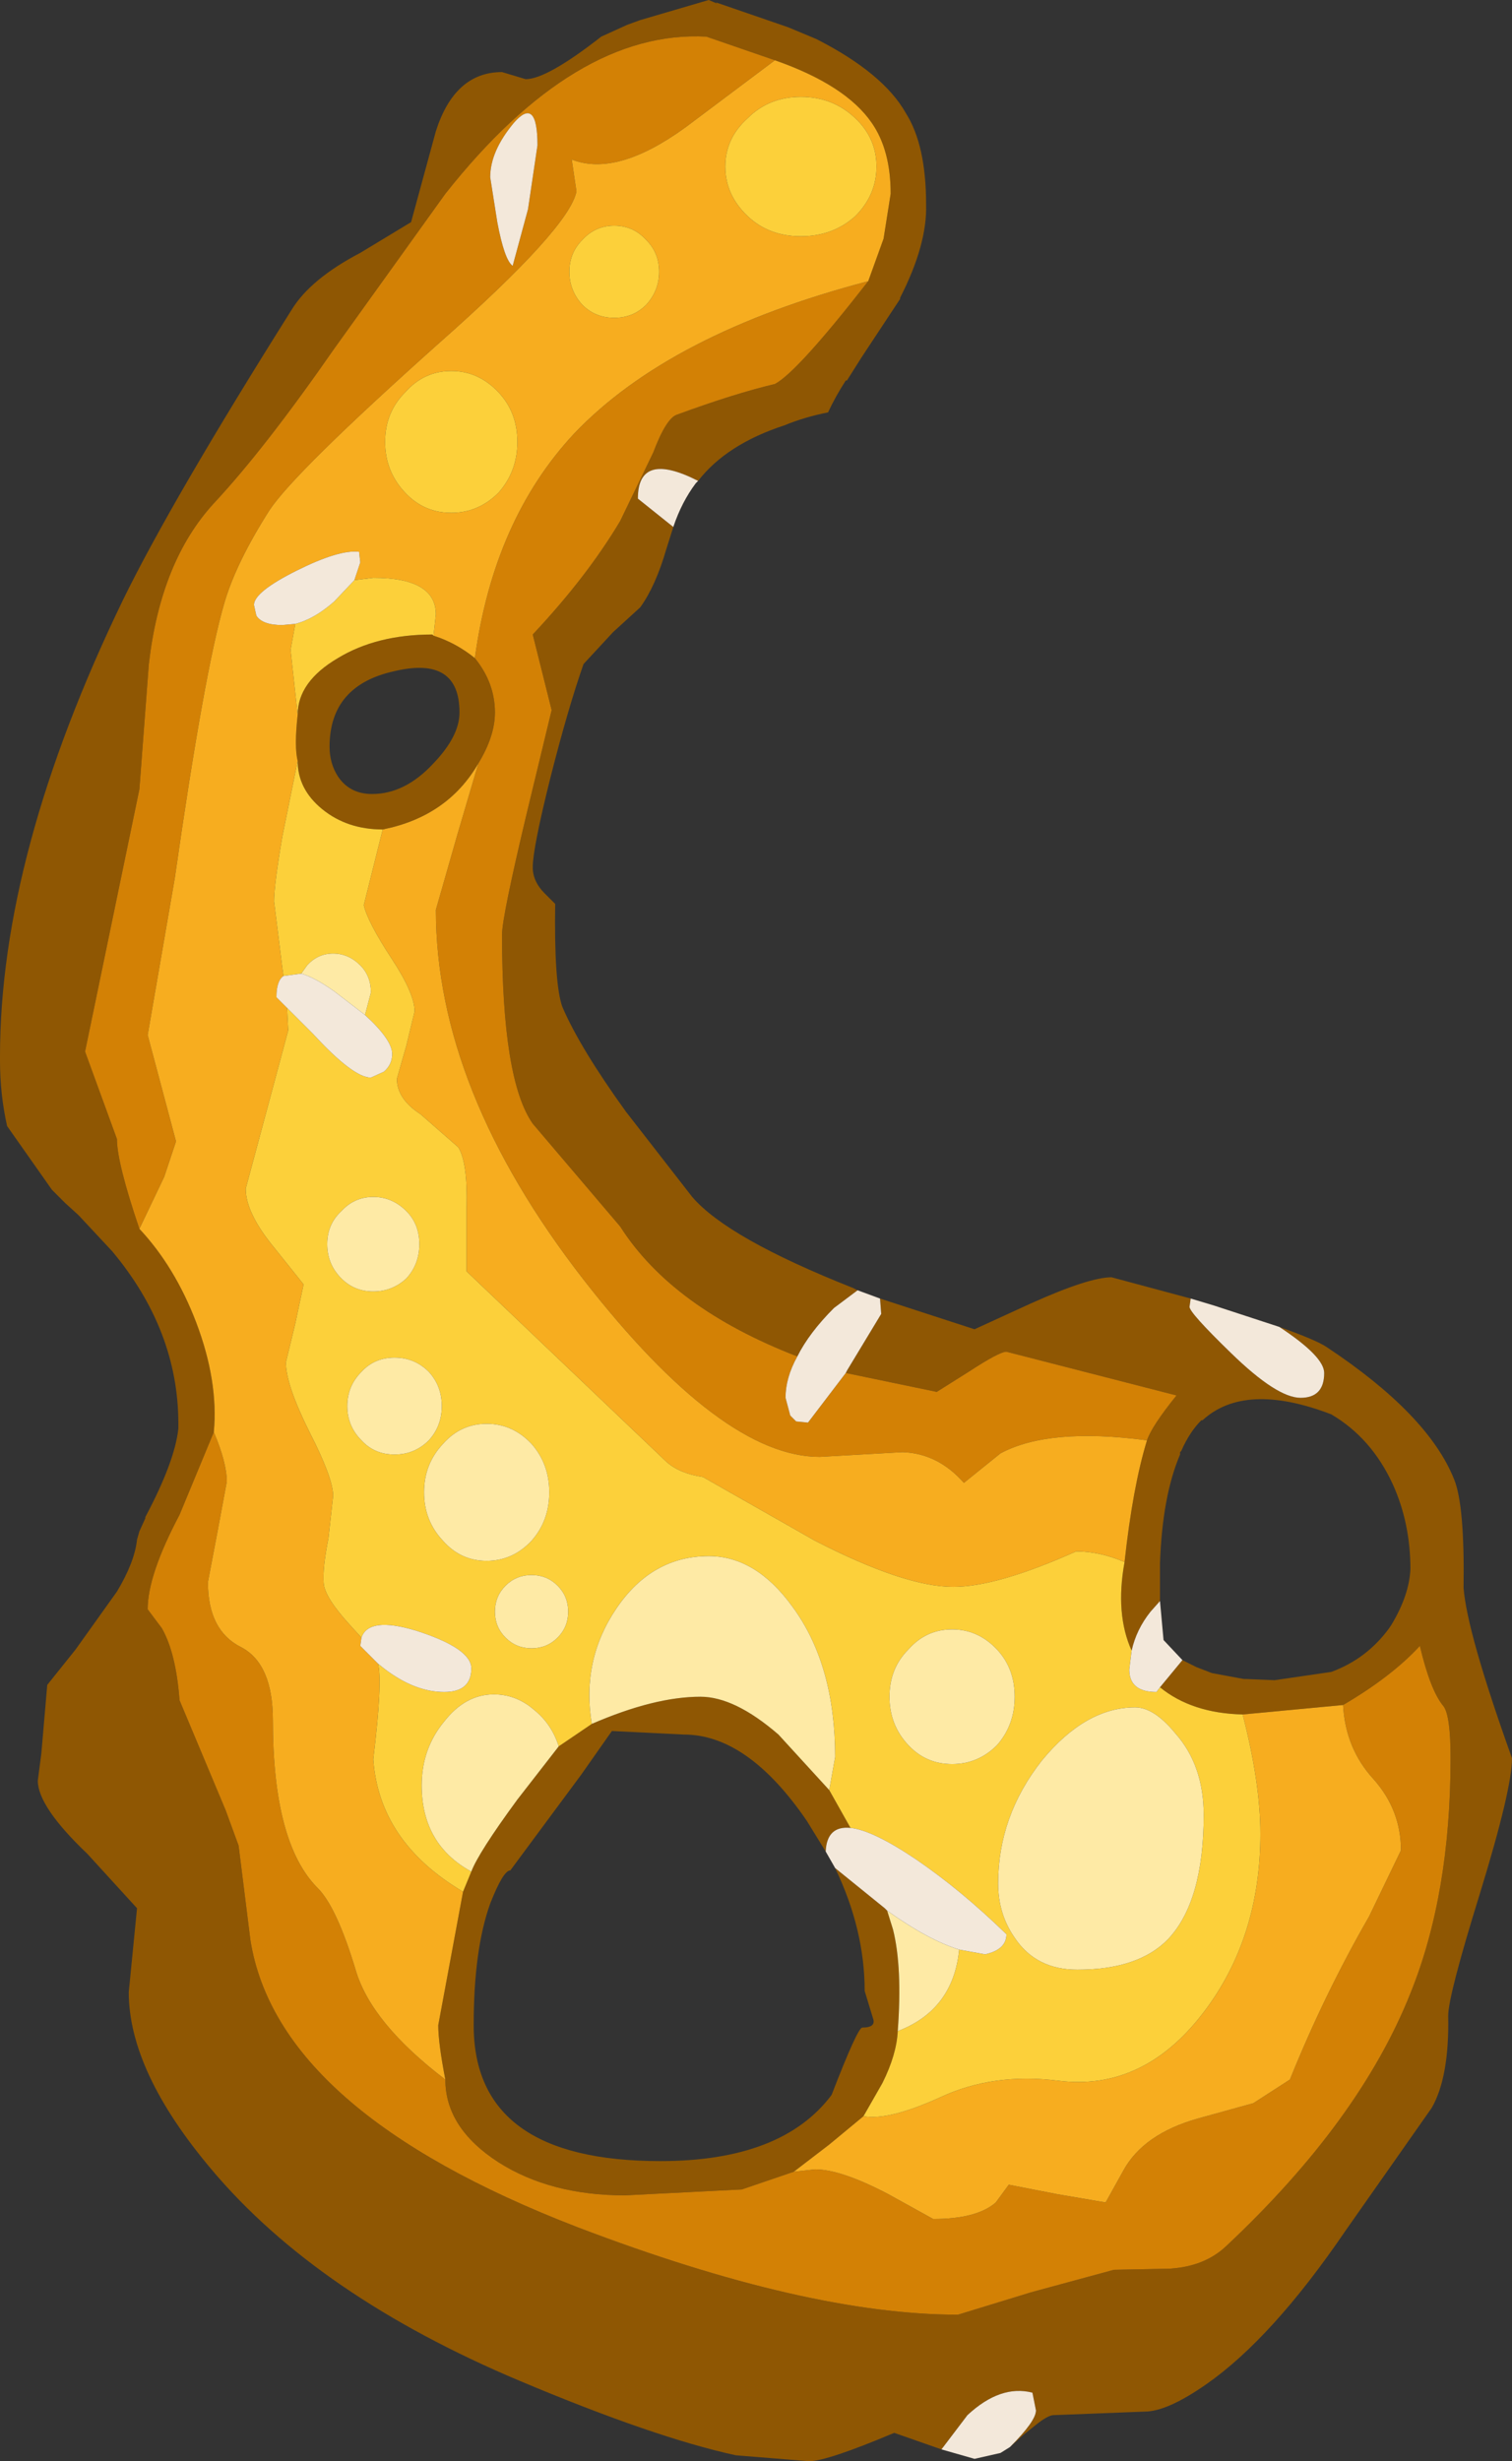 <?xml version="1.0" encoding="UTF-8" standalone="no"?>
<svg xmlns:ffdec="https://www.free-decompiler.com/flash" xmlns:xlink="http://www.w3.org/1999/xlink" ffdec:objectType="shape" height="104.15px" width="64.0px" xmlns="http://www.w3.org/2000/svg">
  <rect width="100%" height="100%" fill="#333333" stroke="none"/>
  <g transform="matrix(1.0, 0.0, 0.0, 1.0, -1.55, -2.65)">
    <path d="M41.4 106.3 L39.4 105.6 Q36.55 106.8 35.8 106.8 L32.7 106.55 Q29.25 105.8 23.55 103.4 15.0 99.8 10.5 94.45 7.0 90.3 7.0 86.95 L7.35 83.4 5.25 81.1 Q3.15 79.1 3.15 78.0 L3.3 76.85 3.55 73.95 4.75 72.45 6.5 70.0 Q7.25 68.75 7.35 67.8 L7.45 67.45 7.7 66.9 7.7 66.85 Q8.95 64.5 9.1 63.1 L9.1 62.9 Q9.1 58.95 6.3 55.6 L4.9 54.1 4.85 54.05 4.3 53.55 3.75 53.0 1.85 50.3 Q1.55 48.95 1.55 47.55 L1.55 47.35 Q1.55 38.8 6.75 28.05 8.8 23.85 13.9 15.75 14.7 14.45 16.8 13.35 L18.95 12.05 20.0 8.2 Q20.8 5.7 22.8 5.7 L23.8 6.0 Q24.7 6.0 27.0 4.2 L28.1 3.7 28.65 3.5 31.55 2.65 31.9 2.8 31.85 2.75 34.9 3.8 36.1 4.3 Q38.95 5.75 39.9 7.45 40.75 8.8 40.75 11.3 40.8 13.0 39.65 15.25 L39.65 15.3 38.0 17.8 37.4 18.75 37.35 18.75 Q36.9 19.45 36.6 20.1 35.6 20.3 34.75 20.65 32.3 21.45 31.1 23.0 28.55 21.7 28.55 23.75 L30.05 24.95 29.75 25.9 Q29.3 27.45 28.65 28.35 L27.5 29.4 26.25 30.75 Q25.6 32.6 24.85 35.55 24.1 38.55 24.1 39.35 24.1 39.95 24.6 40.45 L25.05 40.9 Q25.0 44.25 25.35 45.25 26.1 47.0 28.05 49.7 L30.85 53.3 Q32.35 55.05 37.65 57.15 L37.85 57.25 36.85 58.0 Q35.8 59.05 35.3 60.05 30.0 58.0 27.8 54.55 L24.1 50.2 Q22.8 48.35 22.8 42.2 22.8 41.45 23.85 37.05 L24.9 32.7 24.5 31.1 24.1 29.5 Q26.4 27.05 27.8 24.7 L29.2 21.8 Q29.75 20.35 30.2 20.2 32.65 19.3 34.35 18.9 35.3 18.4 38.3 14.55 L38.95 12.75 39.25 10.85 Q39.25 9.0 38.45 7.85 37.35 6.25 34.35 5.2 L31.45 4.2 Q25.9 3.9 20.4 10.85 L15.7 17.4 Q12.75 21.65 10.6 23.95 8.35 26.4 7.85 30.75 L7.45 36.05 5.15 47.15 6.5 50.85 Q6.5 51.85 7.45 54.65 8.95 56.25 9.85 58.6 10.8 61.1 10.6 63.25 L9.15 66.75 Q7.8 69.3 7.8 70.75 L8.4 71.55 Q9.0 72.6 9.15 74.6 L11.1 79.25 11.65 80.75 12.15 84.75 Q13.3 92.0 26.0 96.9 35.7 100.6 42.1 100.6 L45.2 99.65 48.7 98.7 51.1 98.65 Q52.55 98.55 53.45 97.7 59.1 92.4 61.25 87.0 62.95 82.8 62.95 77.05 62.95 75.25 62.65 74.85 62.1 74.2 61.65 72.3 60.45 73.6 58.4 74.8 L54.15 75.2 Q52.0 75.15 50.65 74.05 L51.6 72.9 52.2 73.2 52.85 73.45 54.2 73.7 54.3 73.7 55.5 73.75 57.9 73.4 Q59.4 72.85 60.35 71.55 L60.45 71.4 Q61.2 70.15 61.25 69.05 61.25 67.1 60.5 65.45 59.6 63.5 57.9 62.5 54.25 61.1 52.45 62.75 L52.4 62.75 Q51.9 63.25 51.55 64.05 L51.5 64.1 51.5 64.2 Q50.75 65.95 50.65 68.8 L50.65 69.4 50.65 70.4 50.25 70.85 Q49.65 71.6 49.45 72.5 48.75 70.95 49.15 68.75 49.5 65.55 50.1 63.6 50.3 63.0 51.35 61.7 L44.15 59.85 Q43.85 59.85 42.55 60.7 L41.2 61.55 37.35 60.75 37.4 60.65 38.85 58.25 38.8 57.6 42.8 58.9 45.2 57.8 Q47.65 56.7 48.6 56.7 L51.95 57.6 51.9 57.95 Q51.9 58.2 53.65 59.9 55.6 61.8 56.6 61.8 57.6 61.8 57.6 60.75 57.6 60.05 55.7 58.8 57.25 59.35 57.7 59.65 62.0 62.5 63.1 65.25 63.55 66.35 63.5 69.85 63.65 71.75 65.55 77.05 65.55 78.35 64.2 82.75 62.85 87.1 62.85 87.95 62.9 90.55 62.15 91.85 L58.5 97.05 Q55.4 101.6 52.6 103.55 50.95 104.7 50.0 104.7 L46.15 104.85 Q45.9 104.85 45.35 105.3 L44.85 105.7 44.3 106.2 Q45.4 105.1 45.4 104.65 L45.25 103.9 Q43.9 103.55 42.5 104.85 L41.4 106.3 M21.65 30.5 Q22.5 31.55 22.5 32.8 22.5 33.8 21.8 34.95 20.5 37.2 17.75 37.75 16.25 37.75 15.2 36.9 14.15 36.05 14.15 34.85 14.0 34.25 14.15 32.9 14.15 31.5 15.85 30.5 17.5 29.5 19.85 29.5 L19.9 29.55 Q20.85 29.85 21.65 30.5 M17.3 36.25 Q18.7 36.25 19.9 34.95 21.0 33.8 21.0 32.8 21.0 30.4 18.25 31.05 15.5 31.65 15.5 34.25 15.5 34.95 15.85 35.5 16.35 36.25 17.3 36.25 M21.15 82.7 L21.5 81.85 Q21.8 81.05 23.45 78.8 L25.2 76.55 26.6 75.6 Q29.25 74.45 31.2 74.45 32.65 74.45 34.5 76.05 L36.65 78.4 37.55 80.0 Q36.55 79.9 36.5 81.0 L35.7 79.7 Q33.2 76.05 30.5 76.05 L27.45 75.9 26.15 77.75 23.15 81.8 Q22.85 81.8 22.3 83.2 21.6 85.15 21.6 88.35 21.6 94.1 29.5 94.1 34.65 94.1 36.75 91.3 37.85 88.45 38.05 88.45 38.65 88.45 38.5 88.05 L38.15 86.9 Q38.15 84.3 36.9 81.7 L39.0 83.4 39.1 83.5 39.35 84.3 Q39.75 85.9 39.55 88.6 39.5 89.6 38.9 90.8 L38.1 92.2 36.65 93.4 35.15 94.55 32.95 95.3 28.0 95.55 Q24.85 95.55 22.65 94.15 20.4 92.7 20.4 90.65 20.1 89.1 20.1 88.35 L21.15 82.7" fill="#8f5703" fill-rule="evenodd" stroke="none"/>
    <path d="M37.35 60.75 L41.2 61.55 42.55 60.7 Q43.85 59.85 44.15 59.85 L51.35 61.7 Q50.3 63.0 50.1 63.6 45.95 63.05 43.9 64.15 L42.35 65.4 Q41.25 64.15 39.75 64.1 L36.25 64.3 Q32.1 64.3 26.25 56.8 20.0 48.75 20.0 41.15 L20.9 38.0 21.8 34.95 Q22.5 33.8 22.5 32.8 22.5 31.55 21.65 30.5 22.45 24.65 25.85 21.0 29.9 16.75 38.3 14.55 35.3 18.4 34.35 18.9 32.65 19.3 30.2 20.2 29.75 20.35 29.2 21.8 L27.8 24.7 Q26.4 27.05 24.1 29.5 L24.5 31.1 24.9 32.7 23.85 37.05 Q22.8 41.45 22.8 42.2 22.8 48.35 24.1 50.2 L27.8 54.55 Q30.0 58.0 35.3 60.05 34.8 60.95 34.8 61.8 L35.0 62.55 35.25 62.8 35.75 62.85 37.35 60.75 M58.4 74.8 Q60.45 73.6 61.65 72.3 62.1 74.2 62.65 74.85 62.95 75.25 62.95 77.05 62.95 82.8 61.25 87.0 59.1 92.4 53.45 97.7 52.55 98.55 51.1 98.65 L48.7 98.7 45.2 99.65 42.1 100.6 Q35.7 100.6 26.0 96.9 13.3 92.0 12.15 84.75 L11.65 80.75 11.1 79.25 9.15 74.6 Q9.0 72.6 8.4 71.55 L7.8 70.75 Q7.8 69.3 9.15 66.75 L10.6 63.25 Q11.15 64.55 11.15 65.35 L10.75 67.5 10.35 69.6 Q10.35 71.65 11.75 72.35 13.1 73.05 13.1 75.45 13.1 80.65 15.0 82.55 15.8 83.35 16.6 86.0 17.25 88.25 20.4 90.65 20.4 92.7 22.65 94.15 24.85 95.55 28.0 95.55 L32.95 95.3 35.15 94.55 36.05 94.45 Q37.15 94.45 39.15 95.5 L41.05 96.55 Q42.9 96.55 43.7 95.85 L44.25 95.1 46.3 95.5 48.35 95.85 49.1 94.5 Q49.95 92.95 52.25 92.3 L54.6 91.65 56.15 90.65 Q57.6 87.05 59.5 83.75 L60.85 80.95 Q60.85 79.25 59.7 77.95 58.5 76.65 58.4 74.8 M7.45 54.65 Q6.5 51.85 6.5 50.85 L5.15 47.15 7.45 36.05 7.85 30.75 Q8.35 26.4 10.6 23.95 12.75 21.65 15.7 17.4 L20.4 10.85 Q25.9 3.9 31.45 4.2 L34.35 5.2 30.55 8.05 Q27.65 10.15 25.75 9.4 L25.95 10.75 Q25.65 12.3 20.1 17.2 14.0 22.65 12.95 24.25 11.55 26.45 11.05 28.15 10.2 31.05 8.95 39.8 L7.8 46.45 8.4 48.7 9.0 50.95 8.5 52.45 7.45 54.65 M24.3 8.8 Q24.3 6.7 23.3 7.85 22.3 9.05 22.3 10.15 L22.6 12.05 Q22.9 13.65 23.25 13.9 L23.9 11.5 24.3 8.8" fill="#d38105" fill-rule="evenodd" stroke="none"/>
    <path d="M50.1 63.6 Q49.5 65.55 49.15 68.75 48.1 68.3 47.1 68.3 43.75 69.8 41.9 69.8 39.85 69.8 36.05 67.85 L31.3 65.15 Q30.3 65.0 29.75 64.5 L21.3 56.45 21.3 53.75 Q21.35 51.85 20.95 51.2 L19.35 49.8 Q18.35 49.15 18.35 48.3 L18.75 46.9 19.1 45.45 Q19.1 44.7 18.15 43.25 17.1 41.65 16.95 40.95 L17.75 37.75 Q20.5 37.2 21.8 34.95 L20.9 38.0 20.0 41.15 Q20.0 48.75 26.25 56.8 32.1 64.3 36.25 64.3 L39.75 64.1 Q41.25 64.15 42.35 65.4 L43.9 64.15 Q45.95 63.05 50.1 63.6 M54.15 75.2 L58.4 74.8 Q58.5 76.65 59.7 77.95 60.85 79.25 60.85 80.95 L59.5 83.75 Q57.6 87.05 56.15 90.65 L54.6 91.65 52.25 92.3 Q49.95 92.95 49.1 94.5 L48.35 95.85 46.3 95.5 44.25 95.1 43.7 95.85 Q42.9 96.55 41.05 96.55 L39.15 95.5 Q37.15 94.45 36.05 94.45 L35.15 94.55 36.65 93.4 38.1 92.2 Q39.15 92.4 41.35 91.4 43.6 90.35 46.35 90.7 49.95 91.15 52.5 87.8 54.9 84.65 54.9 80.25 54.9 78.1 54.15 75.2 M10.6 63.25 Q10.8 61.1 9.85 58.6 8.95 56.25 7.45 54.65 L8.5 52.45 9.0 50.95 8.4 48.7 7.8 46.45 8.95 39.8 Q10.2 31.05 11.05 28.15 11.55 26.45 12.95 24.25 14.0 22.65 20.1 17.2 25.65 12.3 25.95 10.75 L25.75 9.4 Q27.65 10.15 30.55 8.05 L34.35 5.2 Q37.35 6.25 38.45 7.85 39.25 9.0 39.25 10.85 L38.95 12.75 38.3 14.55 Q29.9 16.75 25.85 21.0 22.45 24.65 21.65 30.5 20.85 29.85 19.9 29.55 L20.0 28.65 Q20.0 27.1 17.35 27.1 L16.55 27.2 16.8 26.45 16.75 26.0 Q15.9 25.9 14.1 26.8 12.3 27.7 12.3 28.25 L12.4 28.7 Q12.65 29.1 13.5 29.1 L14.05 29.05 13.85 30.15 14.15 32.9 Q14.0 34.25 14.15 34.85 L13.5 38.05 Q13.15 40.1 13.15 40.8 L13.5 43.6 13.55 43.95 Q13.25 44.15 13.25 44.85 L13.7 45.3 13.75 46.25 11.95 52.95 Q11.95 54.0 13.2 55.5 L14.4 57.0 14.05 58.65 13.65 60.3 Q13.65 61.25 14.65 63.25 15.65 65.2 15.65 65.95 L15.45 67.75 Q15.2 69.0 15.25 69.65 15.3 70.25 16.35 71.4 L16.85 71.95 16.8 72.3 17.55 73.05 Q17.75 73.8 17.35 77.1 17.6 80.6 21.15 82.7 L20.1 88.35 Q20.1 89.1 20.4 90.65 17.25 88.25 16.6 86.0 15.8 83.35 15.0 82.55 13.1 80.65 13.1 75.45 13.1 73.05 11.75 72.35 10.35 71.65 10.35 69.6 L10.75 67.5 11.15 65.35 Q11.15 64.55 10.6 63.25 M33.2 7.65 Q32.25 8.5 32.25 9.7 32.25 10.9 33.2 11.8 34.1 12.65 35.45 12.65 36.8 12.65 37.75 11.8 38.65 10.9 38.65 9.7 38.65 8.5 37.75 7.65 36.8 6.75 35.45 6.75 34.1 6.75 33.2 7.65 M22.65 23.5 Q23.45 22.6 23.45 21.35 23.45 20.1 22.65 19.25 21.8 18.35 20.65 18.35 19.5 18.35 18.7 19.25 17.85 20.1 17.85 21.35 17.85 22.6 18.7 23.5 19.5 24.35 20.65 24.35 21.8 24.35 22.65 23.5 M26.2 15.55 Q26.75 16.1 27.55 16.1 28.35 16.1 28.9 15.55 29.45 14.95 29.45 14.15 29.45 13.35 28.9 12.8 28.35 12.2 27.55 12.2 26.75 12.2 26.2 12.8 25.65 13.35 25.65 14.15 25.65 14.95 26.2 15.55 M28.0 95.55 L32.95 95.3 28.0 95.55" fill="#f7ad1f" fill-rule="evenodd" stroke="none"/>
    <path d="M49.15 68.75 Q48.75 70.95 49.45 72.5 L49.35 73.3 Q49.35 74.25 50.5 74.25 L50.65 74.05 Q52.0 75.15 54.15 75.2 54.9 78.1 54.9 80.25 54.9 84.65 52.5 87.8 49.95 91.15 46.35 90.7 43.6 90.35 41.35 91.4 39.15 92.4 38.1 92.2 L38.9 90.8 Q39.5 89.6 39.55 88.6 41.9 87.7 42.15 85.15 L43.25 85.35 Q44.15 85.15 44.15 84.5 42.25 82.65 40.35 81.35 38.5 80.1 37.55 80.0 L36.65 78.4 36.9 77.0 Q36.9 73.1 35.1 70.65 33.55 68.5 31.55 68.5 29.15 68.5 27.65 70.7 26.15 72.9 26.6 75.6 L25.2 76.55 Q24.9 75.6 24.15 75.0 23.4 74.35 22.45 74.35 21.25 74.35 20.35 75.5 19.4 76.65 19.4 78.2 19.4 80.7 21.5 81.85 L21.15 82.7 Q17.6 80.6 17.35 77.1 17.75 73.8 17.55 73.05 L17.8 73.25 Q19.1 74.25 20.35 74.25 21.5 74.25 21.5 73.25 21.5 72.4 19.15 71.65 17.15 71.05 16.85 71.95 L16.35 71.4 Q15.3 70.25 15.25 69.65 15.2 69.0 15.45 67.75 L15.65 65.95 Q15.65 65.2 14.65 63.25 13.65 61.25 13.65 60.3 L14.05 58.65 14.4 57.0 13.2 55.5 Q11.95 54.0 11.95 52.95 L13.75 46.25 13.7 45.3 14.8 46.4 Q16.5 48.25 17.25 48.25 L17.8 48.0 Q18.15 47.7 18.15 47.25 18.15 46.65 17.0 45.6 L17.25 44.65 Q17.25 43.95 16.8 43.5 16.3 43.0 15.65 43.0 15.0 43.0 14.55 43.5 L14.3 43.85 13.55 43.95 13.5 43.6 13.15 40.8 Q13.15 40.1 13.5 38.05 L14.15 34.85 Q14.15 36.05 15.2 36.9 16.25 37.75 17.75 37.75 L16.95 40.95 Q17.1 41.65 18.15 43.25 19.1 44.7 19.1 45.45 L18.75 46.9 18.35 48.3 Q18.35 49.15 19.35 49.8 L20.95 51.2 Q21.35 51.85 21.3 53.75 L21.3 56.45 29.75 64.5 Q30.3 65.0 31.3 65.15 L36.05 67.85 Q39.85 69.8 41.9 69.8 43.75 69.8 47.1 68.3 48.1 68.3 49.15 68.75 M33.2 7.65 Q34.1 6.75 35.45 6.75 36.8 6.75 37.75 7.65 38.65 8.5 38.65 9.7 38.65 10.9 37.75 11.8 36.8 12.65 35.45 12.65 34.1 12.65 33.2 11.8 32.25 10.9 32.25 9.7 32.25 8.5 33.2 7.65 M26.2 15.55 Q25.65 14.95 25.65 14.15 25.65 13.35 26.2 12.8 26.75 12.2 27.55 12.2 28.35 12.2 28.9 12.8 29.45 13.35 29.45 14.15 29.45 14.95 28.9 15.55 28.35 16.1 27.55 16.1 26.75 16.1 26.2 15.55 M22.65 23.5 Q21.8 24.35 20.65 24.35 19.5 24.35 18.7 23.5 17.85 22.6 17.85 21.35 17.85 20.1 18.7 19.25 19.5 18.35 20.65 18.35 21.8 18.35 22.65 19.25 23.45 20.1 23.45 21.35 23.45 22.6 22.65 23.5 M14.05 29.05 Q14.85 28.85 15.7 28.1 L16.55 27.2 17.35 27.1 Q20.0 27.1 20.0 28.65 L19.9 29.55 19.85 29.5 Q17.5 29.5 15.85 30.5 14.15 31.5 14.15 32.9 L13.85 30.15 14.05 29.05 M19.7 60.7 Q19.1 60.1 18.25 60.1 17.4 60.1 16.85 60.7 16.25 61.3 16.25 62.15 16.25 63.0 16.85 63.6 17.4 64.2 18.25 64.2 19.1 64.2 19.7 63.6 20.25 63.0 20.25 62.15 20.25 61.3 19.7 60.7 M16.0 53.9 Q15.4 54.45 15.4 55.3 15.4 56.15 16.0 56.75 16.55 57.3 17.35 57.3 18.15 57.3 18.75 56.75 19.3 56.15 19.3 55.3 19.3 54.45 18.75 53.9 18.15 53.3 17.35 53.3 16.55 53.3 16.0 53.9 M24.05 72.4 Q24.7 72.4 25.15 71.95 25.6 71.5 25.6 70.85 25.6 70.2 25.15 69.75 24.7 69.3 24.05 69.3 23.4 69.3 22.95 69.75 22.5 70.2 22.5 70.85 22.5 71.5 22.95 71.95 23.4 72.4 24.05 72.4 M24.8 65.8 Q24.8 64.6 24.05 63.75 23.25 62.9 22.15 62.9 21.05 62.9 20.3 63.75 19.5 64.6 19.5 65.8 19.5 67.0 20.3 67.85 21.05 68.7 22.15 68.7 23.25 68.7 24.05 67.85 24.8 67.0 24.8 65.8 M39.2 74.45 Q39.2 75.65 40.0 76.5 40.75 77.3 41.85 77.3 42.95 77.3 43.75 76.5 44.5 75.65 44.5 74.45 44.5 73.25 43.75 72.45 42.95 71.6 41.85 71.6 40.75 71.6 40.0 72.45 39.2 73.25 39.2 74.45 M52.5 79.45 Q52.5 77.35 51.3 76.0 50.4 74.9 49.6 74.9 47.5 74.9 45.65 77.15 43.8 79.5 43.8 82.35 43.8 83.65 44.5 84.65 45.4 86.0 47.15 86.0 49.75 86.0 51.0 84.7 52.5 83.1 52.5 79.45" fill="#fcd03a" fill-rule="evenodd" stroke="none"/>
    <path d="M14.3 43.85 L14.55 43.5 Q15.0 43.0 15.65 43.0 16.3 43.0 16.8 43.5 17.25 43.95 17.25 44.65 L17.0 45.6 15.7 44.6 Q14.85 44.0 14.3 43.85 M21.5 81.85 Q19.4 80.7 19.4 78.2 19.4 76.65 20.35 75.5 21.25 74.35 22.45 74.35 23.4 74.35 24.15 75.0 24.9 75.6 25.2 76.55 L23.45 78.8 Q21.8 81.05 21.5 81.85 M26.6 75.6 Q26.15 72.9 27.65 70.7 29.15 68.5 31.55 68.5 33.55 68.5 35.1 70.65 36.9 73.1 36.9 77.0 L36.65 78.4 34.5 76.05 Q32.65 74.45 31.2 74.45 29.25 74.45 26.6 75.6 M42.15 85.15 Q41.9 87.7 39.55 88.6 39.75 85.9 39.35 84.3 L39.1 83.5 Q40.85 84.75 42.15 85.15 M24.8 65.8 Q24.8 67.0 24.05 67.85 23.25 68.7 22.15 68.7 21.05 68.7 20.3 67.85 19.5 67.0 19.5 65.8 19.5 64.6 20.3 63.75 21.05 62.9 22.15 62.9 23.25 62.9 24.05 63.75 24.8 64.6 24.8 65.8 M24.05 72.4 Q23.4 72.4 22.95 71.95 22.5 71.5 22.5 70.85 22.5 70.2 22.95 69.75 23.4 69.3 24.05 69.3 24.7 69.3 25.15 69.75 25.6 70.2 25.6 70.85 25.6 71.5 25.15 71.95 24.7 72.4 24.05 72.4 M16.0 53.9 Q16.55 53.3 17.35 53.3 18.15 53.3 18.75 53.9 19.3 54.45 19.3 55.3 19.3 56.15 18.75 56.75 18.15 57.3 17.35 57.3 16.55 57.3 16.0 56.75 15.4 56.15 15.4 55.3 15.4 54.45 16.0 53.9 M19.7 60.7 Q20.25 61.3 20.25 62.15 20.25 63.0 19.7 63.6 19.1 64.2 18.25 64.2 17.4 64.2 16.85 63.6 16.25 63.0 16.25 62.15 16.25 61.3 16.85 60.7 17.4 60.1 18.25 60.1 19.1 60.1 19.7 60.7 M39.2 74.45 Q39.2 73.25 40.0 72.45 40.75 71.6 41.85 71.6 42.95 71.6 43.75 72.45 44.5 73.25 44.5 74.45 44.5 75.65 43.75 76.5 42.95 77.3 41.85 77.3 40.75 77.3 40.0 76.5 39.2 75.65 39.2 74.45 M52.5 79.45 Q52.5 83.1 51.0 84.7 49.75 86.0 47.15 86.0 45.4 86.0 44.5 84.65 43.8 83.65 43.8 82.35 43.8 79.5 45.65 77.15 47.5 74.9 49.6 74.9 50.4 74.9 51.3 76.0 52.5 77.35 52.5 79.45" fill="#feeaa5" fill-rule="evenodd" stroke="none"/>
    <path d="M41.4 106.3 L42.5 104.85 Q43.9 103.55 45.25 103.9 L45.4 104.65 Q45.4 105.1 44.3 106.2 L43.9 106.45 42.8 106.7 41.4 106.3 M55.7 58.8 Q57.6 60.05 57.6 60.75 57.6 61.8 56.6 61.8 55.6 61.8 53.65 59.9 51.9 58.2 51.9 57.95 L51.95 57.6 52.95 57.9 55.7 58.8 M38.8 57.6 L38.85 58.25 37.4 60.65 37.35 60.75 35.75 62.85 35.25 62.8 35.0 62.55 34.8 61.8 Q34.8 60.95 35.3 60.05 35.8 59.05 36.85 58.0 L37.85 57.25 38.8 57.6 M49.45 72.5 Q49.65 71.6 50.25 70.85 L50.65 70.4 50.8 72.05 51.6 72.9 50.65 74.05 50.5 74.25 Q49.35 74.25 49.35 73.3 L49.45 72.5 M30.05 24.95 L28.55 23.75 Q28.55 21.7 31.1 23.0 L31.0 23.1 Q30.4 23.9 30.05 24.95 M24.3 8.8 L23.9 11.5 23.25 13.9 Q22.9 13.65 22.6 12.05 L22.3 10.15 Q22.3 9.05 23.3 7.85 24.3 6.7 24.3 8.8 M16.55 27.2 L15.7 28.1 Q14.85 28.85 14.05 29.05 L13.5 29.1 Q12.65 29.1 12.4 28.7 L12.3 28.25 Q12.3 27.7 14.1 26.8 15.9 25.9 16.75 26.0 L16.8 26.45 16.55 27.2 M13.7 45.3 L13.25 44.85 Q13.25 44.15 13.55 43.95 L14.3 43.85 Q14.85 44.0 15.7 44.6 L17.0 45.6 Q18.15 46.65 18.15 47.25 18.15 47.7 17.8 48.0 L17.25 48.25 Q16.5 48.25 14.8 46.4 L13.7 45.3 M16.85 71.95 Q17.15 71.05 19.15 71.65 21.5 72.4 21.5 73.25 21.5 74.25 20.35 74.25 19.1 74.25 17.8 73.25 L17.55 73.05 16.8 72.3 16.85 71.95 M37.55 80.0 Q38.5 80.1 40.35 81.35 42.25 82.65 44.15 84.5 44.15 85.15 43.25 85.35 L42.15 85.15 Q40.85 84.75 39.1 83.5 L39.0 83.4 36.9 81.7 36.5 81.0 Q36.55 79.9 37.55 80.0" fill="#f3e8da" fill-rule="evenodd" stroke="none"/>
  </g>
</svg>
